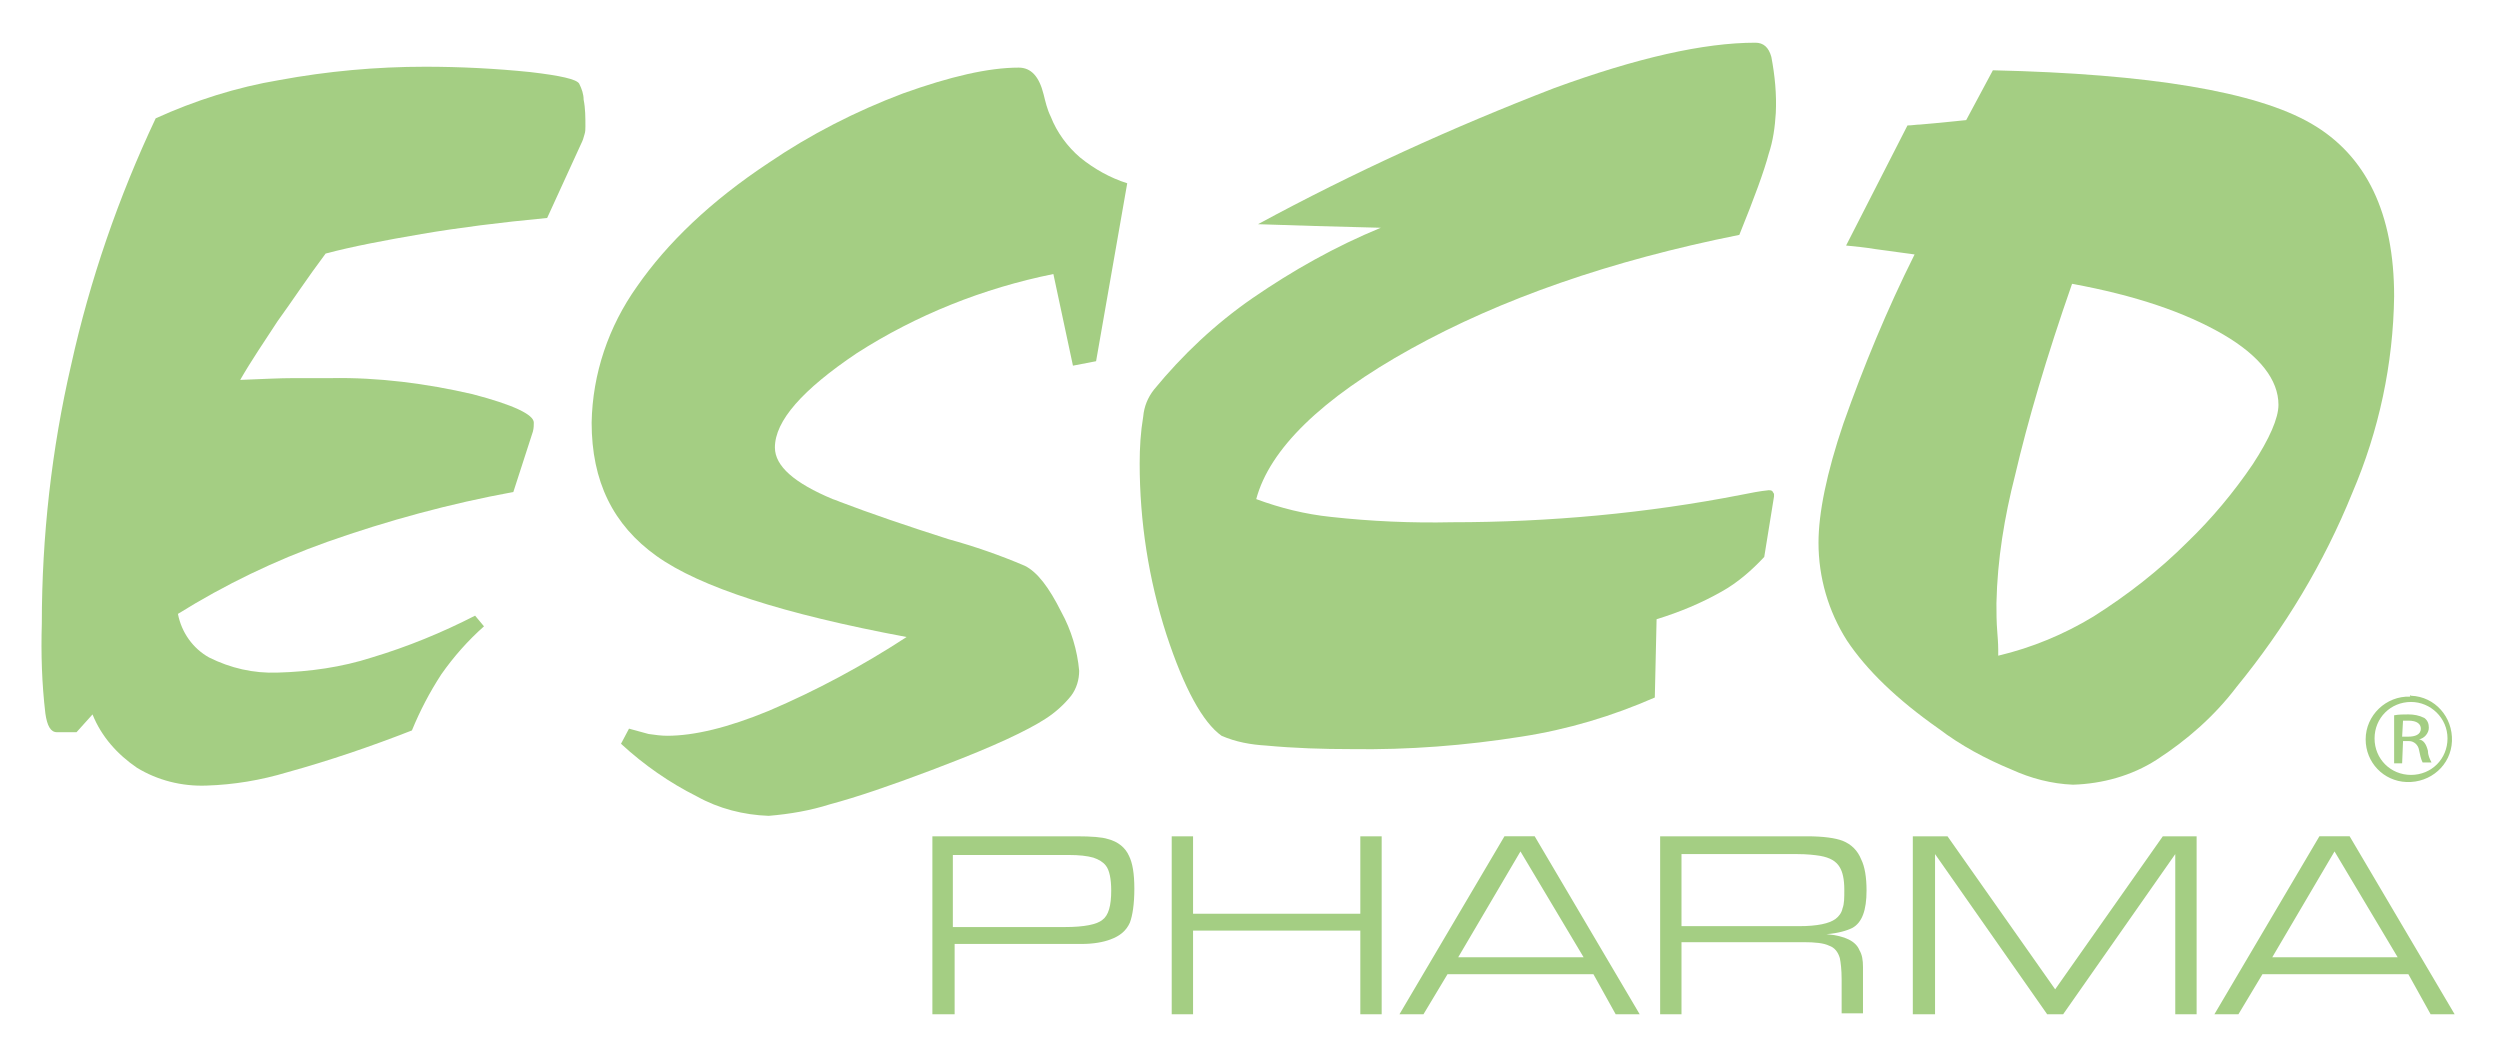 <?xml version="1.0" encoding="utf-8"?>
<!-- Generator: Adobe Illustrator 24.0.0, SVG Export Plug-In . SVG Version: 6.00 Build 0)  -->
<svg version="1.1" id="Layer_1" xmlns="http://www.w3.org/2000/svg" xmlns:xlink="http://www.w3.org/1999/xlink" x="0px" y="0px"
	 viewBox="0 0 281 119.3" style="enable-background:new 0 0 281 119.3;" xml:space="preserve">
<style type="text/css">
	.st0{fill:#A4CE83;}
</style>
<g>
	<path class="st0" d="M54.4,70.4c-1.8,1.6-3.4,3.4-4.8,5.4c-1.3,2-2.4,4.1-3.3,6.3c-4.6,1.8-9.3,3.4-14,4.7c-3,0.9-6,1.4-9.1,1.5
		c-2.8,0.1-5.5-0.6-7.8-2c-2.2-1.5-4-3.5-5-6l-1.8,2H6.4c-0.7,0-1.1-0.7-1.3-2.1c-0.4-3.4-0.5-6.7-0.4-10.1C4.7,60.3,5.8,50.5,8,41
		c2.1-9.5,5.3-18.8,9.5-27.7c4.4-2,9.1-3.5,13.9-4.3c5.4-1,10.9-1.5,16.4-1.5c3.9,0,7.9,0.2,11.8,0.6c3.4,0.4,5.2,0.8,5.5,1.3
		c0.3,0.6,0.5,1.2,0.5,1.8c0.2,1,0.2,2,0.2,3c0,0.3,0,0.6-0.1,0.9c-0.1,0.4-0.2,0.7-0.4,1.1l-3.8,8.3c-5.3,0.5-10,1.1-14.1,1.8
		s-7.8,1.4-10.8,2.2c-2.1,2.8-3.8,5.4-5.4,7.6c-1.5,2.3-3,4.5-4.2,6.6c2.5-0.1,4.5-0.2,6-0.2c1.5,0,2.8,0,4.2,0
		c5.3-0.1,10.7,0.6,15.9,1.8c4.6,1.2,6.9,2.3,6.9,3.2c0,0.3,0,0.6-0.1,1l-2.2,6.8c-7.1,1.3-14.1,3.2-20.9,5.6
		C30.9,63,25.3,65.7,20,69c0.4,2.1,1.7,3.9,3.5,4.9c2.4,1.2,5,1.8,7.7,1.7c3.6-0.1,7.2-0.6,10.6-1.7c4-1.2,7.9-2.8,11.6-4.7
		L54.4,70.4L54.4,70.4z"/>
	<path class="st0" d="M69.8,83.6l0.9-1.7c0.7,0.2,1.5,0.4,2.2,0.6c0.7,0.1,1.4,0.2,2.1,0.2c3,0,6.8-0.9,11.4-2.8
		c5.4-2.3,10.6-5.1,15.5-8.3C88,69,78.7,66,73.8,62.5c-4.9-3.5-7.3-8.4-7.3-15c0.1-5.5,1.9-10.8,5.1-15.3c3.4-4.9,8.3-9.6,14.8-13.9
		c4.7-3.2,9.8-5.8,15.1-7.8c5.3-1.9,9.6-2.9,13-2.9c1.4,0,2.3,1,2.8,3c0.2,0.8,0.4,1.7,0.8,2.5c0.7,1.8,1.9,3.4,3.3,4.6
		c1.6,1.3,3.4,2.3,5.3,2.9l-3.5,20l-2.6,0.5l-2.2-10.3c-7.9,1.6-15.4,4.6-22.1,8.9c-6.1,4.1-9.2,7.6-9.2,10.6c0,2.1,2.2,4,6.5,5.8
		c0.3,0.1,0.6,0.2,0.8,0.3c3.4,1.3,7.5,2.7,12.2,4.2c2.9,0.8,5.8,1.8,8.6,3c1.4,0.7,2.7,2.4,4.1,5.2c1.1,2,1.8,4.3,2,6.6
		c0,1-0.3,2-0.9,2.8c-0.8,1-1.8,1.9-2.9,2.6c-2,1.3-5.8,3.1-11.6,5.3l-1.3,0.5c-4.5,1.7-8.3,3-11.3,3.8c-2.2,0.7-4.5,1.1-6.9,1.3
		c-2.8-0.1-5.6-0.8-8.1-2.2C75.3,88,72.4,86,69.8,83.6"/>
	<path class="st0" d="M141.4,25.2c10.7-5.8,21.9-10.9,33.3-15.3c9.3-3.4,16.8-5.1,22.6-5.1c0.9,0,1.5,0.5,1.8,1.6
		c0.4,2.1,0.6,4.2,0.5,6.3c-0.1,1.6-0.3,3.1-0.8,4.6c-0.5,1.9-1.6,4.9-3.3,9.1c-14.5,2.9-26.8,7.2-36.9,12.8s-15.9,11.3-17.4,16.9
		c2.7,1,5.5,1.7,8.4,2c4.5,0.5,9.1,0.7,13.6,0.6c10.9,0,21.9-1,32.6-3.1c1-0.2,2-0.4,3-0.5c0.1,0,0.3,0,0.4,0.1
		c0.1,0.1,0.1,0.2,0.2,0.3v0.3l-1.1,6.8c-1.4,1.5-3,2.9-4.8,3.9c-2.3,1.3-4.7,2.3-7.3,3.1l-0.2,8.8c-4.8,2.1-9.8,3.6-15,4.4
		c-6.3,1-12.7,1.5-19.1,1.4c-3.2,0-6.4-0.1-9.6-0.4c-1.7-0.1-3.4-0.4-5-1.1c-2.1-1.5-4.2-5.3-6.2-11.4c-2-6.2-3-12.7-3-19.2
		c0-1.8,0.1-3.5,0.4-5.3c0.1-1.1,0.5-2.1,1.2-3c3.2-3.9,6.9-7.4,11.1-10.3c4.5-3.1,9.3-5.8,14.4-7.9l-7.5-0.2L141.4,25.2"/>
	<path class="st0" d="M214.4,14.1c0.5,0,1-0.1,1.4-0.1c2.4-0.2,4.1-0.4,5.2-0.5l3-5.6c17.6,0.4,29.6,2.4,35.8,6
		c6.2,3.6,9.3,10.1,9.3,19.4c-0.1,7.6-1.7,15.1-4.7,22.1c-3.2,7.9-7.6,15.2-13,21.8c-2.5,3.3-5.6,6-9,8.2c-2.8,1.8-6.1,2.7-9.4,2.8
		c-2.4-0.1-4.7-0.7-6.9-1.7c-2.9-1.2-5.7-2.7-8.2-4.6c-4.7-3.3-8.1-6.6-10.3-9.9c-2.1-3.3-3.2-7.1-3.2-11c0-3.3,0.9-7.8,2.8-13.4
		c2.3-6.5,4.9-12.8,8-19l-4.4-0.6c-1.2-0.2-2.3-0.3-3.3-0.4L214.4,14.1z M232.9,31.9c-2.9,8.3-5,15.5-6.4,21.5
		c-1.2,4.7-2,9.5-2.1,14.4c0,1,0,2.1,0.1,3.3s0.1,1.8,0.1,1.9v0.7c3.8-0.9,7.4-2.4,10.7-4.4c3.8-2.4,7.4-5.2,10.6-8.4
		c2.7-2.6,5.2-5.6,7.3-8.7c1.9-2.9,2.9-5.2,2.9-6.7c0-2.8-2.1-5.5-6.2-7.9C245.6,35.1,240,33.2,232.9,31.9"/>
	<path class="st0" d="M271,78.2c2.7,0.1,4.7,2.4,4.6,5.1s-2.4,4.7-5.1,4.6c-2.6-0.1-4.6-2.2-4.6-4.8c0-2.7,2.3-4.9,5-4.8
		C270.9,78.1,270.9,78.1,271,78.2z M271,78.9c-2.3,0-4.1,1.8-4.1,4.1s1.8,4.1,4.1,4.1c2.3,0,4.1-1.8,4.1-4.1l0,0
		C275.1,80.7,273.2,78.9,271,78.9L271,78.9z M270,85.8h-0.9v-5.4c0.5-0.1,1.1-0.1,1.6-0.1c0.6,0,1.2,0.1,1.8,0.4
		c0.4,0.3,0.5,0.7,0.5,1.1c0,0.6-0.5,1.2-1.1,1.3l0,0c0.5,0.1,0.8,0.5,1,1.3c0,0.5,0.2,0.9,0.4,1.3h-1c-0.2-0.4-0.3-0.9-0.4-1.4
		c-0.1-0.6-0.6-1-1.1-1h-0.1h-0.6L270,85.8L270,85.8z M270,82.8h0.7c0.7,0,1.4-0.2,1.4-0.9c0-0.5-0.4-0.9-1.4-0.9
		c-0.2,0-0.4,0-0.6,0L270,82.8L270,82.8z"/>
	<path class="st0" d="M104.8,114V94H121c1.7,0,2.9,0.1,3.5,0.3c1.2,0.3,2,1,2.4,1.9c0.4,0.8,0.6,2,0.6,3.7s-0.2,3-0.5,3.8
		c-0.4,0.9-1.1,1.5-2.2,1.9c-0.8,0.3-1.9,0.5-3.2,0.5h-14.3v7.9C107.3,114,104.8,114,104.8,114z M107.2,104.2h12.5
		c2.2,0,3.6-0.3,4.2-0.8c0.7-0.5,1-1.6,1-3.3c0-1.3-0.2-2.3-0.6-2.8c-0.3-0.4-0.8-0.7-1.4-0.9c-0.7-0.2-1.6-0.3-2.8-0.3h-13v8.1
		H107.2z"/>
	<path class="st0" d="M131.7,114V94h2.4v8.7h18.8V94h2.4v20h-2.4v-9.4h-18.8v9.4H131.7z"/>
	<path class="st0" d="M179.1,109.5h-16.4L160,114h-2.7l11.8-20h3.4l11.8,20h-2.7L179.1,109.5z M178,107.6l-7.1-11.9l-7,11.9H178z"/>
	<path class="st0" d="M186.6,114V94h16.5c1.9,0,3.2,0.2,4,0.5c1,0.4,1.7,1.1,2.1,2.1c0.4,0.8,0.6,2,0.6,3.5c0,2.2-0.5,3.6-1.6,4.2
		c-0.6,0.3-1.6,0.6-2.9,0.7c1.1,0.1,1.9,0.3,2.5,0.6c0.6,0.3,1,0.7,1.2,1.2c0.3,0.5,0.4,1.1,0.4,1.9v5.2H207v-3.8
		c0-1.1-0.1-1.9-0.2-2.4c-0.2-0.7-0.6-1.2-1.2-1.4c-0.6-0.3-1.6-0.4-2.9-0.4H189v8.1L186.6,114L186.6,114z M189,104.1h13.2
		c2.1,0,3.4-0.3,4.1-0.8c0.4-0.3,0.7-0.7,0.8-1.2c0.2-0.5,0.2-1.2,0.2-2.1c0-1.2-0.2-2-0.5-2.5c-0.4-0.7-1.1-1.1-2.2-1.3
		c-0.6-0.1-1.5-0.2-2.6-0.2h-13V104.1z"/>
	<path class="st0" d="M215,114V94h3.9l12.1,17.2L243.1,94h3.8v20h-2.4V96l-12.6,18h-1.8l-12.6-18v18C217.5,114,215,114,215,114z"/>
	<path class="st0" d="M270.7,109.5h-16.4l-2.7,4.5h-2.7l11.8-20h3.4l11.8,20h-2.7L270.7,109.5z M269.5,107.6l-7.1-11.9l-7,11.9
		H269.5z"/>
</g>
</svg>
